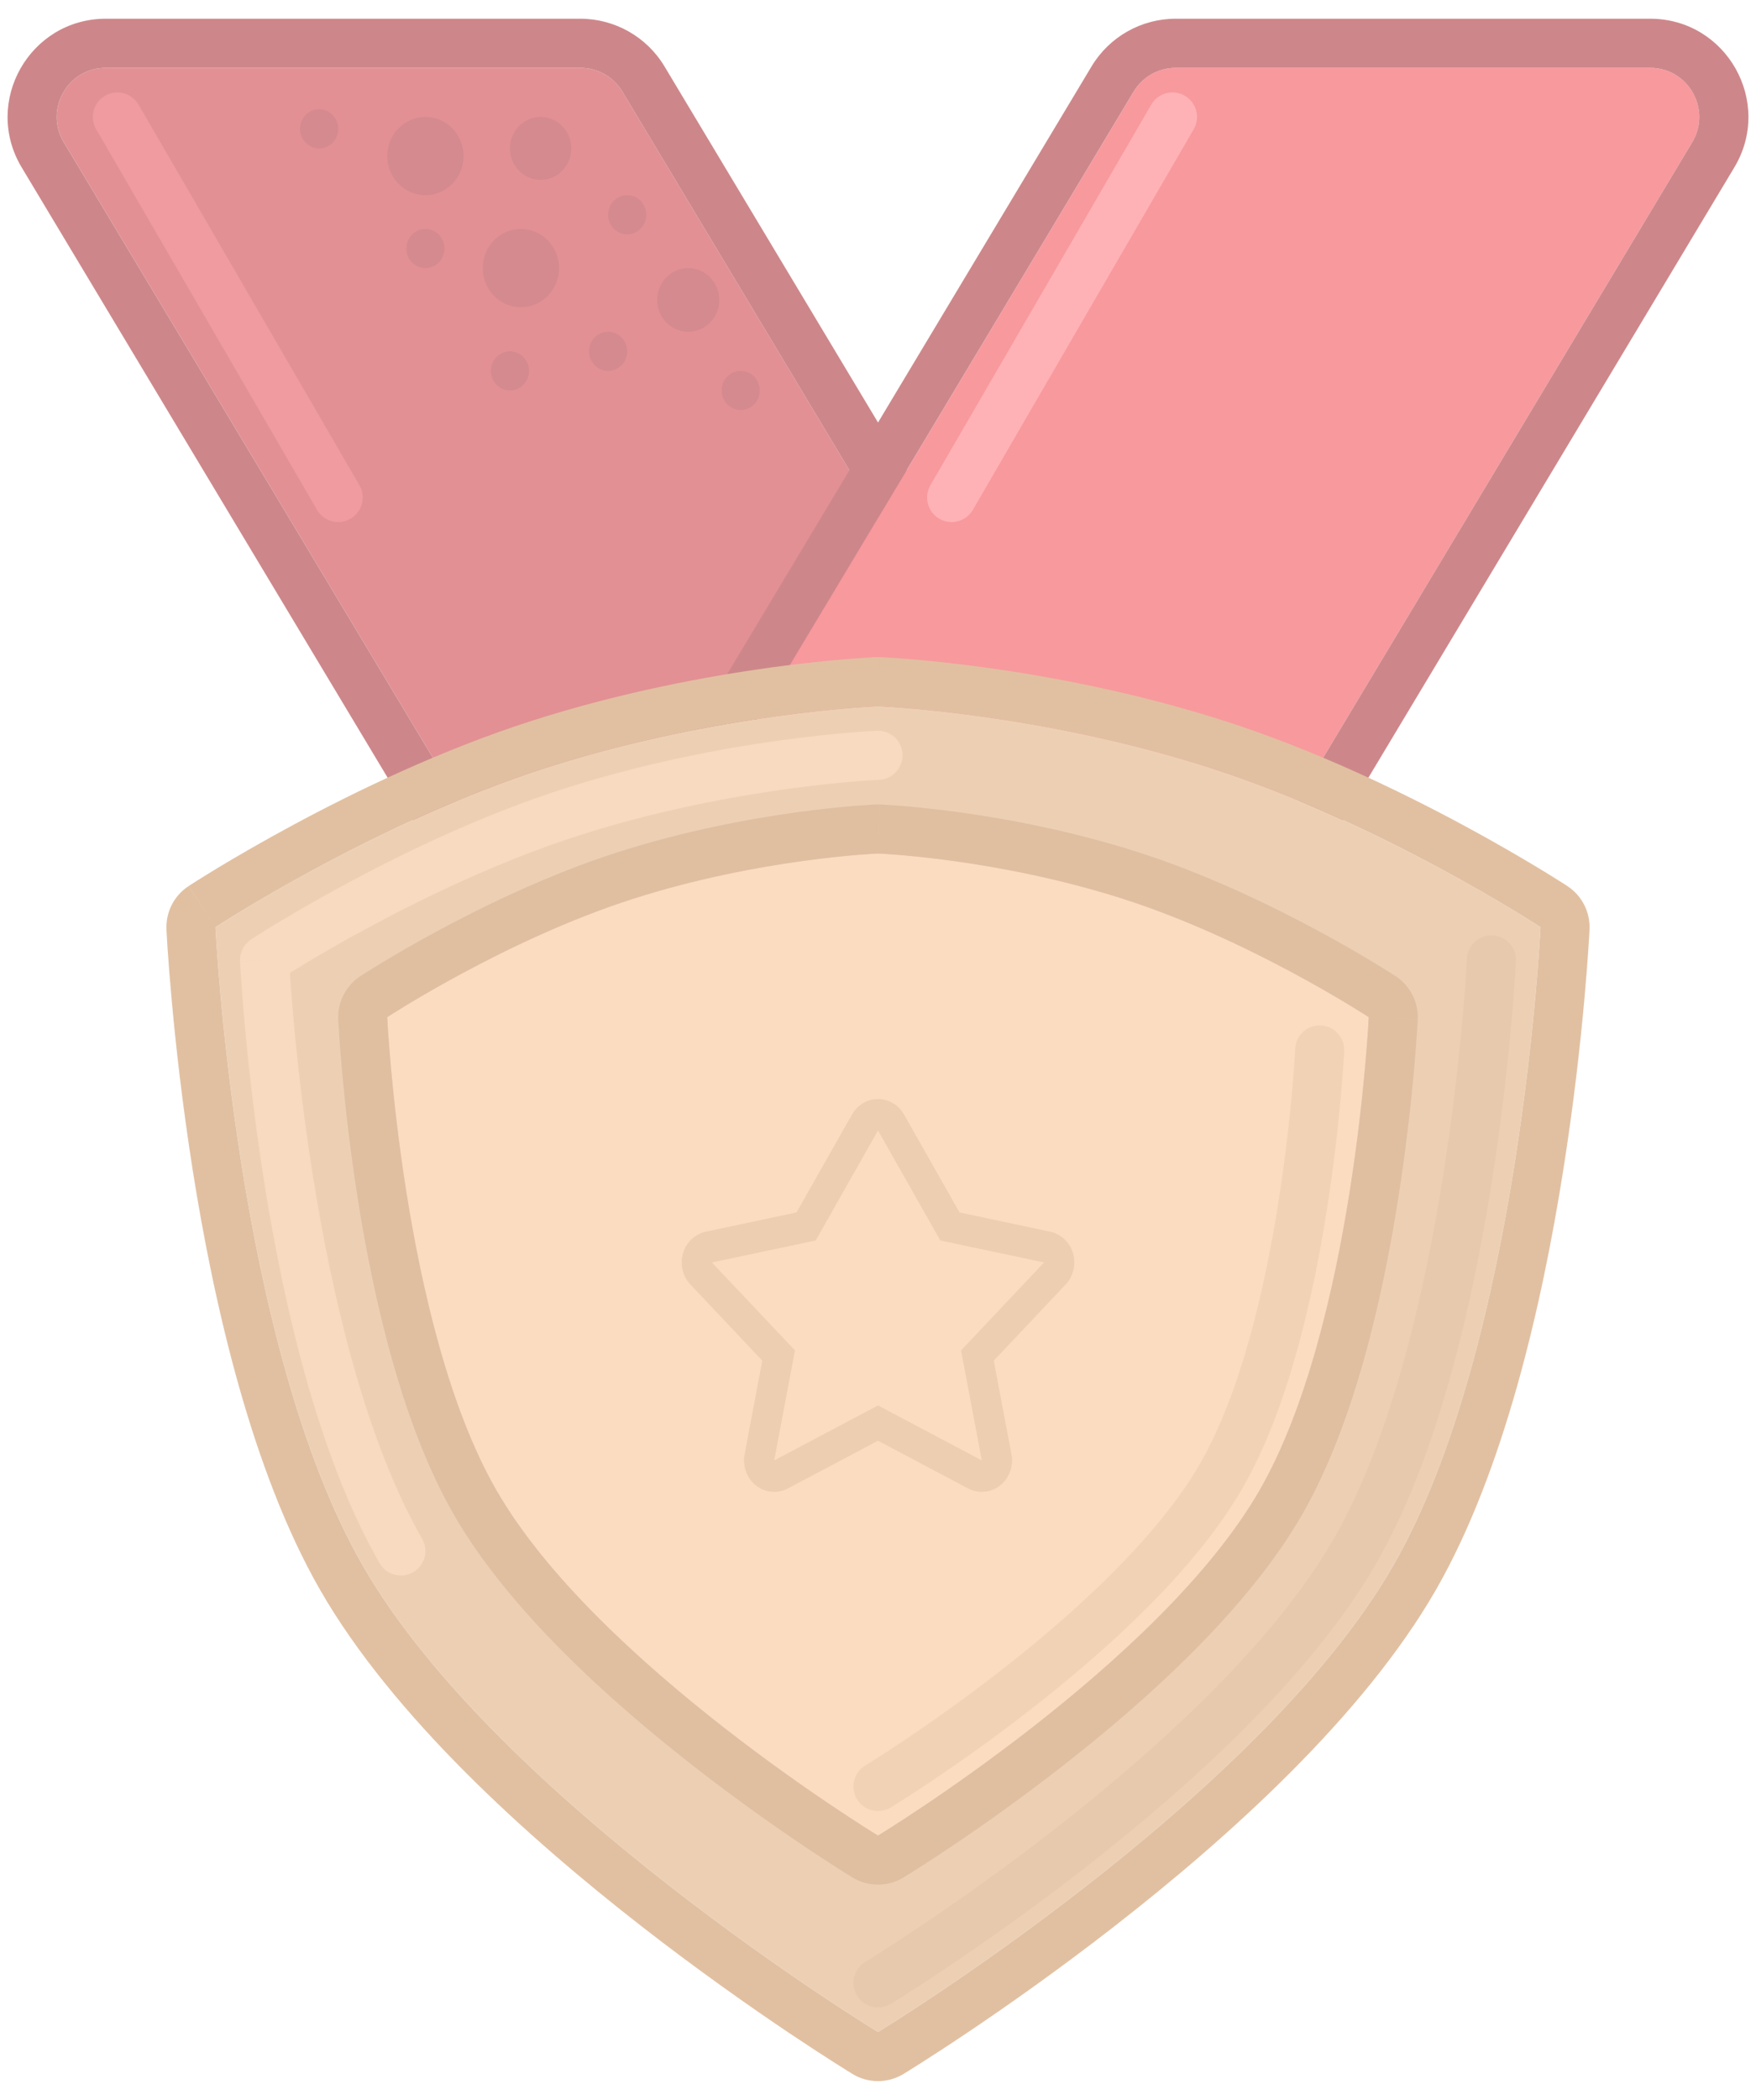 <svg width="41" height="49" viewBox="0 0 41 49" fill="none" xmlns="http://www.w3.org/2000/svg">
<g opacity="0.5">
<path d="M14.532 2.14C14.325 1.794 13.952 1.583 13.55 1.583H2.472C1.582 1.583 1.031 2.555 1.49 3.319L13.865 23.944C14.072 24.289 14.445 24.5 14.847 24.5H25.925C26.815 24.5 27.365 23.528 26.907 22.765L14.532 2.14Z" fill="#C52229"/>
<path fill-rule="evenodd" clip-rule="evenodd" d="M13.55 0.437H2.472C0.691 0.437 -0.41 2.381 0.507 3.908L12.882 24.533C13.296 25.223 14.042 25.646 14.847 25.646H25.924C27.706 25.646 28.806 23.702 27.89 22.175L15.515 1.55C15.101 0.86 14.354 0.437 13.55 0.437ZM13.55 1.583C13.952 1.583 14.325 1.794 14.532 2.14L26.907 22.765C27.365 23.528 26.815 24.5 25.924 24.5H14.847C14.445 24.5 14.072 24.289 13.864 23.944L1.489 3.319C1.031 2.555 1.581 1.583 2.472 1.583H13.55Z" fill="#9B0F15"/>
<path d="M26.469 2.14C26.676 1.794 27.049 1.583 27.451 1.583H38.529C39.419 1.583 39.97 2.555 39.511 3.319L27.136 23.944C26.929 24.289 26.556 24.5 26.154 24.5H15.076C14.186 24.5 13.636 23.528 14.094 22.765L26.469 2.14Z" fill="#F1333B"/>
<path fill-rule="evenodd" clip-rule="evenodd" d="M27.451 0.437H38.529C40.31 0.437 41.41 2.381 40.493 3.908L28.119 24.533C27.704 25.223 26.958 25.646 26.153 25.646H15.076C13.295 25.646 12.194 23.702 13.111 22.175L25.486 1.55C25.9 0.86 26.646 0.437 27.451 0.437ZM27.451 1.583C27.049 1.583 26.675 1.794 26.468 2.14L14.093 22.765C13.635 23.528 14.185 24.5 15.076 24.5H26.153C26.556 24.5 26.929 24.289 27.136 23.944L39.511 3.319C39.969 2.555 39.419 1.583 38.529 1.583H27.451Z" fill="#9B0F15"/>
<path fill-rule="evenodd" clip-rule="evenodd" d="M27.663 2.234C27.937 2.393 28.03 2.743 27.871 3.017L22.715 11.897C22.556 12.171 22.205 12.264 21.931 12.105C21.658 11.946 21.565 11.595 21.724 11.322L26.88 2.441C27.039 2.168 27.389 2.075 27.663 2.234Z" fill="#FE666D"/>
<path fill-rule="evenodd" clip-rule="evenodd" d="M2.452 2.234C2.179 2.393 2.086 2.743 2.245 3.017L7.401 11.897C7.56 12.171 7.91 12.264 8.184 12.105C8.458 11.946 8.551 11.595 8.392 11.322L3.235 2.441C3.077 2.168 2.726 2.075 2.452 2.234Z" fill="#DF3840"/>
<path d="M13.339 3.463C13.339 3.869 13.018 4.197 12.623 4.197C12.227 4.197 11.907 3.869 11.907 3.463C11.907 3.058 12.227 2.729 12.623 2.729C13.018 2.729 13.339 3.058 13.339 3.463Z" fill="#AA161D"/>
<path d="M10.824 3.642C10.824 4.146 10.425 4.555 9.933 4.555C9.441 4.555 9.042 4.146 9.042 3.642C9.042 3.138 9.441 2.729 9.933 2.729C10.425 2.729 10.824 3.138 10.824 3.642Z" fill="#AA161D"/>
<path d="M13.053 6.256C13.053 6.76 12.654 7.169 12.162 7.169C11.67 7.169 11.271 6.76 11.271 6.256C11.271 5.752 11.67 5.343 12.162 5.343C12.654 5.343 13.053 5.752 13.053 6.256Z" fill="#AA161D"/>
<path d="M15.089 5.012C15.089 5.264 14.89 5.468 14.644 5.468C14.398 5.468 14.198 5.264 14.198 5.012C14.198 4.76 14.398 4.555 14.644 4.555C14.89 4.555 15.089 4.76 15.089 5.012Z" fill="#AA161D"/>
<path d="M10.378 5.8C10.378 6.052 10.179 6.256 9.933 6.256C9.687 6.256 9.487 6.052 9.487 5.8C9.487 5.547 9.687 5.343 9.933 5.343C10.179 5.343 10.378 5.547 10.378 5.8Z" fill="#AA161D"/>
<path d="M7.896 3.007C7.896 3.259 7.697 3.463 7.451 3.463C7.205 3.463 7.005 3.259 7.005 3.007C7.005 2.754 7.205 2.55 7.451 2.55C7.697 2.55 7.896 2.754 7.896 3.007Z" fill="#AA161D"/>
<path d="M14.644 8.199C14.644 8.451 14.444 8.655 14.198 8.655C13.952 8.655 13.753 8.451 13.753 8.199C13.753 7.946 13.952 7.742 14.198 7.742C14.444 7.742 14.644 7.946 14.644 8.199Z" fill="#AA161D"/>
<path d="M12.352 8.655C12.352 8.907 12.153 9.112 11.907 9.112C11.661 9.112 11.461 8.907 11.461 8.655C11.461 8.403 11.661 8.199 11.907 8.199C12.153 8.199 12.352 8.403 12.352 8.655Z" fill="#AA161D"/>
<path d="M16.794 6.999C16.794 7.409 16.47 7.742 16.069 7.742C15.669 7.742 15.344 7.409 15.344 6.999C15.344 6.589 15.669 6.256 16.069 6.256C16.47 6.256 16.794 6.589 16.794 6.999Z" fill="#AA161D"/>
<path d="M17.739 9.112C17.739 9.364 17.54 9.568 17.294 9.568C17.048 9.568 16.848 9.364 16.848 9.112C16.848 8.86 17.048 8.655 17.294 8.655C17.54 8.655 17.739 8.86 17.739 9.112Z" fill="#AA161D"/>
<path d="M5.031 21.635C5.031 21.635 5.493 31.355 8.469 36.531C11.627 42.024 20.5 47.417 20.5 47.417C20.5 47.417 29.373 42.024 32.531 36.531C35.507 31.355 35.969 21.635 35.969 21.635C35.969 21.635 32.245 19.196 28.234 17.911C24.224 16.626 20.5 16.479 20.5 16.479C20.5 16.479 16.776 16.626 12.766 17.911C8.755 19.196 5.031 21.635 5.031 21.635Z" fill="#DCA16A"/>
<path fill-rule="evenodd" clip-rule="evenodd" d="M4.403 20.677L5.031 21.635L3.887 21.69C3.867 21.284 4.064 20.899 4.403 20.677ZM20.5 16.479C20.455 15.334 20.454 15.334 20.454 15.334L20.449 15.334L20.438 15.335L20.401 15.337C20.369 15.338 20.323 15.341 20.264 15.344C20.146 15.351 19.976 15.363 19.761 15.38C19.331 15.416 18.72 15.476 17.98 15.578C16.505 15.782 14.502 16.152 12.416 16.82C10.318 17.492 8.316 18.458 6.852 19.246C6.116 19.642 5.508 19.997 5.083 20.253C4.87 20.382 4.703 20.486 4.587 20.559C4.53 20.595 4.485 20.624 4.454 20.644L4.418 20.667L4.408 20.674L4.404 20.676C4.404 20.677 4.403 20.677 5.031 21.635C3.887 21.69 3.887 21.689 3.887 21.69L3.887 21.699L3.888 21.723C3.889 21.743 3.891 21.773 3.893 21.811C3.897 21.887 3.904 21.998 3.913 22.14C3.932 22.423 3.963 22.832 4.009 23.338C4.1 24.349 4.254 25.752 4.502 27.322C4.993 30.42 5.877 34.321 7.475 37.102C9.172 40.054 12.334 42.89 14.964 44.938C16.297 45.976 17.528 46.837 18.425 47.44C18.875 47.741 19.242 47.978 19.498 48.141C19.626 48.222 19.726 48.285 19.795 48.328C19.829 48.349 19.856 48.366 19.875 48.377L19.896 48.391L19.904 48.395L19.904 48.396C19.905 48.396 19.905 48.396 20.5 47.417L19.904 48.396C20.27 48.618 20.729 48.618 21.095 48.396L20.5 47.417C21.095 48.396 21.095 48.396 21.095 48.396L21.096 48.395L21.104 48.391L21.125 48.377C21.143 48.366 21.17 48.349 21.205 48.328C21.274 48.285 21.374 48.222 21.502 48.141C21.758 47.978 22.125 47.741 22.574 47.44C23.472 46.837 24.703 45.976 26.035 44.938C28.666 42.89 31.827 40.054 33.525 37.102C35.123 34.321 36.007 30.42 36.497 27.322C36.746 25.752 36.9 24.349 36.991 23.338C37.037 22.832 37.067 22.423 37.086 22.14C37.096 21.998 37.102 21.887 37.107 21.811C37.109 21.773 37.11 21.743 37.111 21.723L37.113 21.699L37.113 21.693L37.113 21.69C37.113 21.69 37.113 21.69 35.969 21.635L37.113 21.69C37.132 21.285 36.936 20.899 36.596 20.677L35.969 21.635C36.596 20.677 36.596 20.677 36.596 20.677L36.596 20.676L36.592 20.674L36.582 20.667L36.546 20.644C36.515 20.624 36.47 20.595 36.412 20.559C36.297 20.486 36.129 20.382 35.916 20.253C35.491 19.997 34.884 19.642 34.148 19.246C32.684 18.458 30.681 17.492 28.584 16.82C26.497 16.152 24.495 15.782 23.02 15.578C22.28 15.476 21.668 15.416 21.238 15.38C21.023 15.363 20.854 15.351 20.736 15.344C20.677 15.341 20.631 15.338 20.599 15.337L20.561 15.335L20.551 15.334L20.546 15.334C20.546 15.334 20.545 15.334 20.5 16.479ZM20.5 16.479L20.454 15.334C20.484 15.333 20.515 15.333 20.545 15.334L20.5 16.479ZM20.5 16.479C20.5 16.479 16.776 16.626 12.765 17.911C8.755 19.196 5.031 21.635 5.031 21.635C5.031 21.635 5.493 31.355 8.469 36.531C11.626 42.024 20.5 47.417 20.5 47.417C20.5 47.417 29.373 42.024 32.531 36.531C35.507 31.355 35.969 21.635 35.969 21.635C35.969 21.635 32.245 19.196 28.234 17.911C24.224 16.626 20.5 16.479 20.5 16.479Z" fill="#C38144"/>
<path fill-rule="evenodd" clip-rule="evenodd" d="M21.072 17.602C21.085 17.918 20.839 18.185 20.523 18.197L20.521 18.197L20.515 18.198L20.488 18.199C20.464 18.2 20.427 18.202 20.378 18.205C20.281 18.211 20.136 18.221 19.95 18.236C19.578 18.266 19.041 18.32 18.39 18.409C17.085 18.589 15.329 18.915 13.513 19.497C11.703 20.077 9.947 20.921 8.637 21.626C7.983 21.977 7.444 22.292 7.07 22.518C6.953 22.589 6.852 22.651 6.769 22.703C6.77 22.72 6.771 22.738 6.772 22.757C6.789 23.009 6.816 23.374 6.857 23.829C6.94 24.738 7.078 26 7.301 27.409C7.751 30.247 8.534 33.606 9.856 35.906C10.014 36.18 9.92 36.531 9.645 36.688C9.371 36.846 9.021 36.752 8.863 36.477C7.43 33.984 6.622 30.448 6.169 27.588C5.941 26.148 5.8 24.86 5.716 23.932C5.674 23.468 5.646 23.093 5.629 22.834C5.62 22.704 5.614 22.603 5.61 22.534C5.608 22.5 5.607 22.473 5.606 22.455L5.605 22.434L5.605 22.427C5.605 22.427 5.605 22.426 6.177 22.399C5.863 21.92 5.863 21.92 5.863 21.92L5.866 21.918L5.875 21.912L5.907 21.892C5.934 21.874 5.974 21.848 6.027 21.815C6.131 21.749 6.283 21.655 6.478 21.537C6.866 21.303 7.421 20.979 8.094 20.617C9.436 19.895 11.261 19.015 13.164 18.405C15.061 17.798 16.886 17.46 18.233 17.274C18.908 17.181 19.466 17.126 19.856 17.094C20.051 17.078 20.205 17.067 20.31 17.061C20.363 17.058 20.404 17.056 20.432 17.055L20.465 17.053L20.473 17.053L20.477 17.052C20.477 17.052 20.477 17.052 20.5 17.625L20.477 17.052C20.793 17.04 21.06 17.286 21.072 17.602ZM6.177 22.399L5.863 21.92C5.693 22.031 5.595 22.224 5.605 22.426L6.177 22.399Z" fill="#F0B57F"/>
<path fill-rule="evenodd" clip-rule="evenodd" d="M34.85 21.827C35.166 21.842 35.41 22.11 35.395 22.426L34.823 22.399C35.395 22.426 35.395 22.426 35.395 22.426L35.395 22.427L35.395 22.434L35.394 22.455C35.393 22.473 35.391 22.5 35.389 22.534C35.385 22.603 35.379 22.704 35.37 22.834C35.353 23.093 35.325 23.468 35.283 23.932C35.199 24.86 35.058 26.148 34.83 27.588C34.377 30.448 33.569 33.984 32.136 36.477C30.616 39.123 27.753 41.7 25.325 43.591C24.102 44.543 22.973 45.334 22.148 45.887C21.736 46.164 21.4 46.381 21.166 46.53C21.049 46.604 20.957 46.661 20.895 46.7C20.864 46.72 20.84 46.734 20.823 46.745L20.804 46.756L20.799 46.759L20.798 46.76C20.798 46.76 20.797 46.76 20.5 46.271L20.797 46.76C20.527 46.925 20.174 46.839 20.01 46.568C19.846 46.298 19.932 45.946 20.202 45.781C20.202 45.781 20.202 45.781 20.202 45.781L20.207 45.778L20.224 45.768C20.238 45.759 20.261 45.745 20.291 45.727C20.35 45.69 20.438 45.635 20.551 45.563C20.778 45.419 21.106 45.206 21.51 44.935C22.318 44.393 23.425 43.618 24.621 42.687C27.032 40.809 29.74 38.346 31.143 35.906C32.465 33.606 33.249 30.247 33.699 27.409C33.922 26 34.06 24.738 34.142 23.829C34.183 23.374 34.211 23.009 34.227 22.757C34.236 22.631 34.242 22.534 34.245 22.469C34.247 22.436 34.248 22.412 34.249 22.395L34.25 22.377L34.25 22.373L34.25 22.372C34.265 22.056 34.534 21.812 34.85 21.827Z" fill="#CF945D"/>
<path d="M9.041 23.736C9.041 23.736 9.384 30.936 11.588 34.77C13.927 38.839 20.5 42.833 20.5 42.833C20.5 42.833 27.073 38.839 29.412 34.77C31.616 30.936 31.958 23.736 31.958 23.736C31.958 23.736 29.2 21.929 26.229 20.978C23.258 20.026 20.5 19.917 20.5 19.917C20.5 19.917 17.741 20.026 14.771 20.978C11.8 21.929 9.041 23.736 9.041 23.736Z" fill="#F7BA82"/>
<path fill-rule="evenodd" clip-rule="evenodd" d="M8.414 22.777L9.041 23.736L7.897 23.79C7.878 23.385 8.074 23 8.414 22.777ZM20.5 19.917C20.454 18.772 20.454 18.772 20.454 18.772L20.45 18.772L20.441 18.772L20.412 18.774C20.387 18.775 20.352 18.777 20.307 18.779C20.218 18.785 20.09 18.793 19.928 18.806C19.605 18.833 19.147 18.879 18.593 18.955C17.488 19.107 15.988 19.384 14.421 19.886C12.843 20.392 11.342 21.117 10.249 21.705C9.699 22 9.245 22.266 8.926 22.458C8.767 22.554 8.641 22.633 8.554 22.688C8.511 22.715 8.477 22.737 8.453 22.752L8.425 22.77L8.417 22.775L8.414 22.777C8.414 22.777 8.414 22.777 9.041 23.736C7.897 23.79 7.897 23.79 7.897 23.79L7.897 23.798L7.898 23.816C7.899 23.832 7.9 23.854 7.902 23.883C7.905 23.94 7.91 24.023 7.917 24.129C7.931 24.342 7.954 24.647 7.988 25.024C8.056 25.778 8.171 26.824 8.356 27.995C8.721 30.295 9.381 33.231 10.594 35.341C11.882 37.581 14.264 39.711 16.217 41.232C17.211 42.006 18.128 42.648 18.798 43.097C19.133 43.322 19.407 43.499 19.598 43.621C19.694 43.681 19.769 43.728 19.821 43.761C19.847 43.777 19.867 43.789 19.881 43.798L19.898 43.808L19.902 43.811L19.904 43.812C19.904 43.812 19.905 43.812 20.5 42.833L19.904 43.812C20.27 44.034 20.729 44.035 21.095 43.812L20.5 42.833C21.095 43.812 21.095 43.813 21.095 43.812L21.097 43.811L21.102 43.808L21.118 43.798C21.132 43.789 21.152 43.777 21.178 43.761C21.23 43.728 21.306 43.681 21.401 43.621C21.593 43.499 21.867 43.322 22.202 43.097C22.871 42.648 23.788 42.006 24.782 41.232C26.735 39.711 29.117 37.581 30.405 35.341C31.618 33.231 32.279 30.295 32.643 27.995C32.828 26.824 32.943 25.778 33.011 25.024C33.045 24.647 33.068 24.342 33.082 24.129C33.089 24.023 33.094 23.94 33.098 23.883C33.099 23.854 33.1 23.832 33.101 23.816L33.102 23.798L33.102 23.791C33.102 23.791 33.103 23.79 31.958 23.736L33.103 23.79C33.122 23.385 32.925 23 32.586 22.777L31.958 23.736C32.586 22.777 32.586 22.778 32.586 22.777L32.585 22.777L32.584 22.776L32.582 22.775L32.574 22.77L32.546 22.752C32.523 22.737 32.489 22.715 32.445 22.688C32.358 22.633 32.232 22.554 32.073 22.458C31.755 22.266 31.3 22 30.75 21.705C29.657 21.117 28.156 20.392 26.578 19.886C25.012 19.384 23.511 19.107 22.407 18.955C21.853 18.879 21.394 18.833 21.071 18.806C20.91 18.793 20.782 18.785 20.692 18.779C20.648 18.777 20.613 18.775 20.588 18.774L20.558 18.772L20.55 18.772L20.546 18.772C20.546 18.772 20.545 18.772 20.5 19.917ZM20.5 19.917L20.454 18.772C20.484 18.77 20.515 18.77 20.545 18.772L20.5 19.917ZM20.5 19.917C20.5 19.917 17.741 20.026 14.771 20.977C11.8 21.929 9.041 23.736 9.041 23.736C9.041 23.736 9.384 30.936 11.588 34.77C13.927 38.839 20.5 42.833 20.5 42.833C20.5 42.833 27.073 38.839 29.412 34.77C31.616 30.936 31.958 23.736 31.958 23.736C31.958 23.736 29.2 21.929 26.229 20.977C23.258 20.026 20.5 19.917 20.5 19.917Z" fill="#C28044"/>
<path fill-rule="evenodd" clip-rule="evenodd" d="M30.84 23.928C31.155 23.943 31.4 24.211 31.384 24.527L30.812 24.5C31.384 24.527 31.384 24.527 31.384 24.527L31.384 24.528L31.384 24.529L31.384 24.533L31.384 24.548L31.38 24.606C31.378 24.656 31.373 24.729 31.367 24.823C31.354 25.011 31.334 25.282 31.304 25.618C31.243 26.289 31.141 27.22 30.976 28.261C30.649 30.323 30.065 32.894 29.017 34.716C27.906 36.65 25.823 38.521 24.073 39.884C23.189 40.573 22.372 41.145 21.776 41.544C21.478 41.744 21.235 41.902 21.065 42.009C20.981 42.063 20.914 42.105 20.869 42.133C20.846 42.147 20.829 42.158 20.817 42.165L20.803 42.174L20.799 42.176L20.798 42.177C20.798 42.177 20.797 42.177 20.5 41.687L20.797 42.177C20.527 42.341 20.174 42.255 20.01 41.985C19.846 41.715 19.932 41.362 20.202 41.198C20.202 41.198 20.202 41.198 20.202 41.198L20.205 41.196L20.217 41.189L20.265 41.16C20.307 41.133 20.369 41.094 20.451 41.042C20.613 40.939 20.848 40.787 21.138 40.593C21.717 40.204 22.511 39.648 23.369 38.98C25.102 37.63 27.03 35.873 28.024 34.145C28.96 32.516 29.521 30.122 29.844 28.082C30.004 27.072 30.104 26.167 30.163 25.515C30.192 25.189 30.212 24.927 30.224 24.747C30.23 24.657 30.234 24.588 30.236 24.541L30.239 24.489L30.24 24.476L30.24 24.473C30.24 24.473 30.24 24.473 30.24 24.473M30.84 23.928C30.523 23.913 30.255 24.157 30.24 24.473L30.84 23.928Z" fill="#E5A66C"/>
<path fill-rule="evenodd" clip-rule="evenodd" d="M19.046 28.946L20.5 26.379L21.955 28.946L24.378 29.459L22.439 31.512L22.924 34.079L20.5 32.796L18.076 34.079L18.561 31.512L16.622 29.459L19.046 28.946ZM17.798 31.75L16.119 29.973C15.938 29.781 15.872 29.502 15.948 29.245C16.023 28.988 16.228 28.794 16.481 28.741L18.598 28.292L19.893 26.007C20.02 25.783 20.251 25.646 20.5 25.646C20.75 25.646 20.981 25.783 21.108 26.007L22.403 28.292L24.519 28.741C24.773 28.794 24.977 28.988 25.053 29.245C25.128 29.502 25.063 29.781 24.882 29.973L23.203 31.75L23.616 33.938C23.668 34.213 23.564 34.495 23.349 34.664C23.134 34.833 22.845 34.86 22.604 34.733L20.5 33.619L18.396 34.733C18.156 34.86 17.867 34.833 17.651 34.664C17.436 34.495 17.333 34.213 17.385 33.938L17.798 31.75Z" fill="#C38144" fill-opacity="0.5"/>
</g>
</svg>
